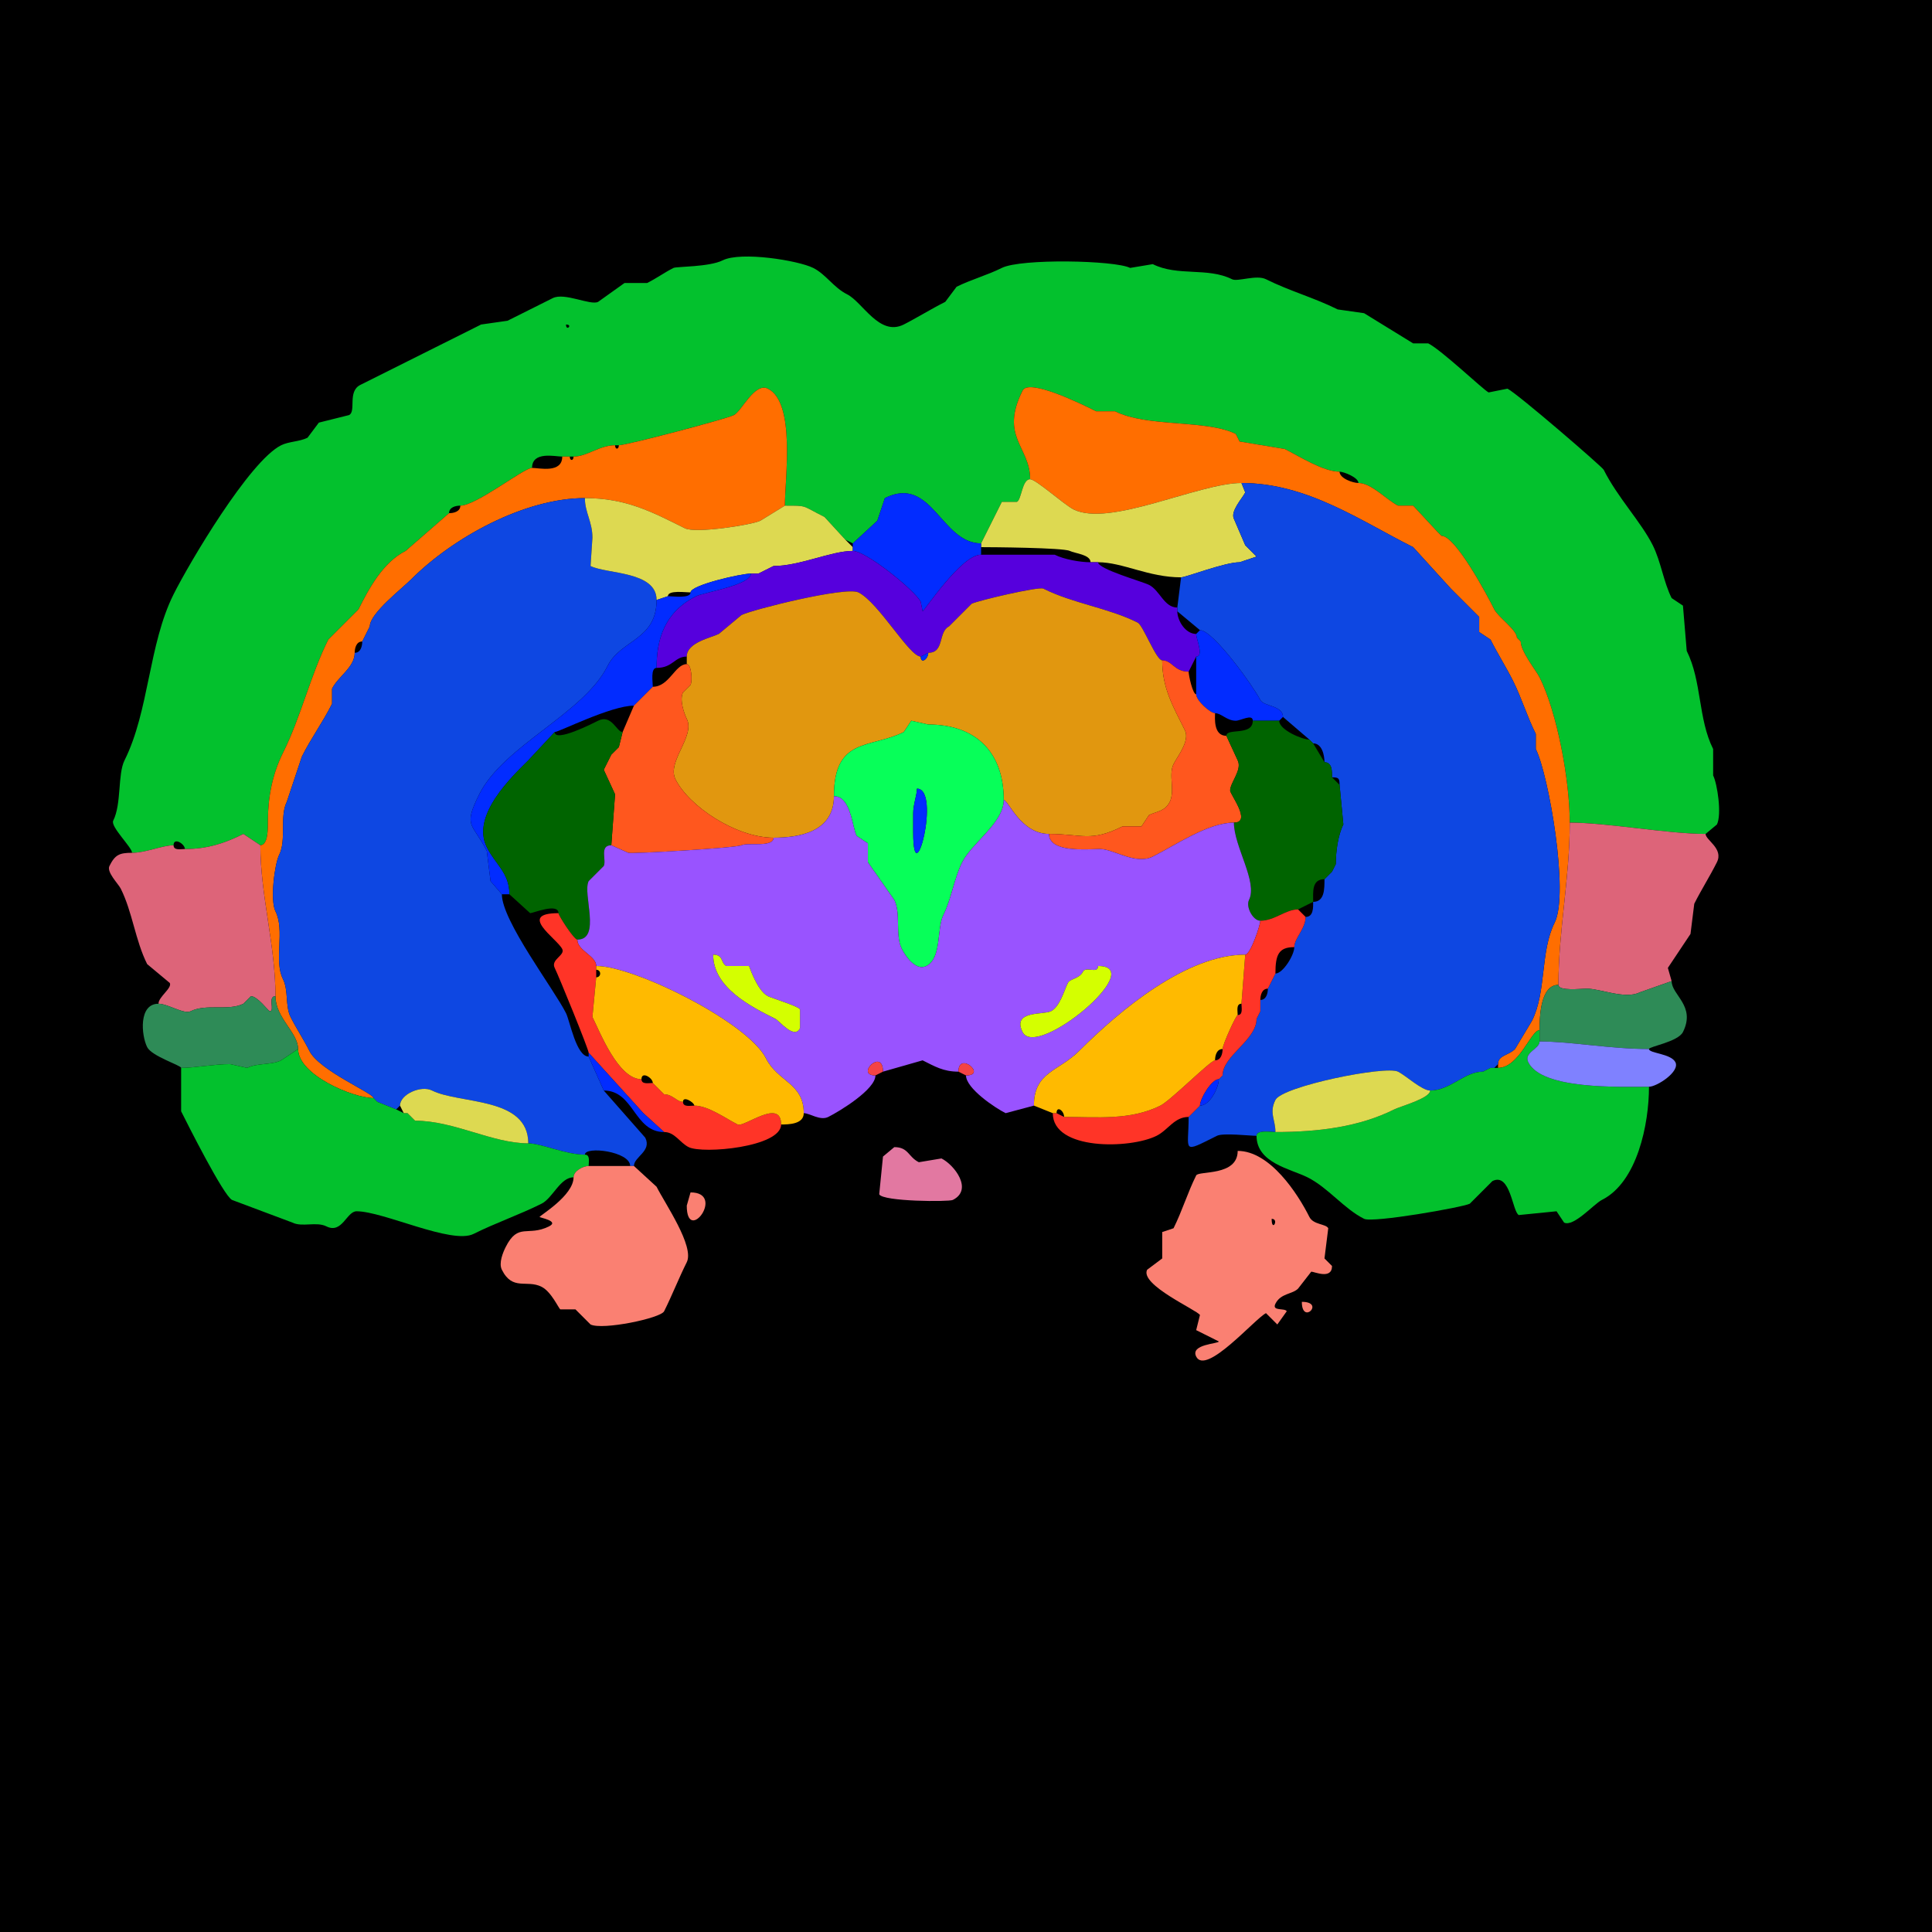 <svg xmlns="http://www.w3.org/2000/svg" xmlns:xlink="http://www.w3.org/1999/xlink" height="512" width="512">
<g>
<rect width="512" height="512" fill="#000000"  stroke-width="0" /> 
<path  fill-rule="evenodd" fill="#03C12D" stroke-width="0" stroke="#03C12D" d = " M150 86 C150,87.93 151.93,86 150,86  M69 224 L64.5,221 C59.544,223.478 54.956,225 49,225 49,223.652 46,221.784 46,224 43.159,224 38.575,226 35,226 35,224.567 29.22,219.061 30,217.5 32.249,213.002 31.156,205.187 33,201.5 39.534,188.432 39.356,170.788 46,157.5 50.129,149.243 66.089,122.206 74.5,118 76.539,116.981 79.385,117.058 81.5,116 81.5,116 84.5,112 84.5,112 84.5,112 92.5,110 92.5,110 94.477,109.012 92.002,103.749 95.5,102 106.105,96.698 116.813,91.344 127.5,86 127.5,86 134.5,85 134.5,85 134.5,85 146.5,79 146.5,79 149.617,77.442 156.475,81.012 158.5,80 158.5,80 165.5,75 165.5,75 165.5,75 171.5,75 171.5,75 174.029,73.735 176.084,72.208 178.5,71 179.273,70.614 187.963,70.768 191.5,69 196.374,66.563 211.559,69.029 215.5,71 218.905,72.702 220.886,76.193 224.5,78 228.615,80.058 233.026,89.237 239.5,86 242.442,84.529 246.879,81.811 250.5,80 250.5,80 253.5,76 253.5,76 257.296,74.102 261.649,72.925 265.5,71 270.549,68.476 295.431,68.965 299.5,71 299.5,71 305.5,70 305.5,70 312.12,73.31 320.036,70.768 326.5,74 327.974,74.737 332.954,72.727 335.5,74 341.739,77.119 348.331,78.916 354.5,82 354.5,82 361.5,83 361.5,83 361.5,83 374.5,91 374.5,91 374.5,91 378.5,91 378.5,91 382.003,92.751 393.069,103.285 394.5,104 394.5,104 399.5,103 399.5,103 402.191,104.345 424.59,123.68 425,124.5 428.644,131.788 434.933,138.367 438,144.5 440.162,148.824 440.855,154.21 443,158.5 443,158.5 446,160.5 446,160.5 446,160.5 447,172.5 447,172.5 451.026,180.553 449.977,190.453 454,198.5 454,198.5 454,205.5 454,205.5 455.105,207.71 456.339,215.821 455,218.5 455,218.5 452,221 452,221 442.123,221 425.788,218 416,218 416,206.807 412.658,188.815 408,179.5 407.14,177.78 403,172.667 403,170 403,170 402,169 402,169 402,166.964 397.003,163.506 396,161.5 394.13,157.76 385.755,142 382,142 382,142 381,141 381,141 381,141 374.5,134 374.5,134 374.5,134 370.5,134 370.5,134 367.468,132.484 363.451,128 360,128 360,126.523 356.076,125 355,125 350.669,125 344.321,120.911 340.5,119 340.5,119 328.5,117 328.5,117 328.5,117 327.5,115 327.5,115 319.769,111.135 304.122,113.311 295.5,109 295.5,109 290.5,109 290.5,109 286.414,106.957 272.64,100.22 271,103.5 264.844,115.813 273,118.33 273,127 270.84,127 270.75,132.375 269.5,133 269.5,133 265.5,133 265.5,133 265.5,133 260,144 260,144 249.363,144 246.969,125.765 234.5,132 234.5,132 232.5,138 232.5,138 232.5,138 226,144 226,144 226,144 224,143 224,143 224,143 218.5,137 218.5,137 212.357,133.929 214.127,134 208,134 208,126.883 210.899,106.7 203.5,103 200,101.25 196.52,108.99 194.5,110 192.282,111.109 165.983,118 164,118 164,118 163,118 163,118 158.832,118 155.58,121 152,121 152,121 151,121 151,121 151,121 149,121 149,121 147.154,121 141,119.487 141,124 138.836,124 126.209,134 122,134 120.762,134 119,134.423 119,136 119,136 107.5,146 107.5,146 101.47,149.015 97.687,156.126 95,161.5 95,161.5 87,169.5 87,169.5 82.249,179.002 79.758,189.984 75,199.5 72.153,205.193 71,211.429 71,217.5 71,219.203 71.143,224 69,224  Z"/>

<path  fill="#FF6E00" stroke-width="0" stroke="#FF6E00" d = " M397 282 L397,283 C402.609,283 405.722,273 408,273 408,269.283 408.259,261 413,261 413,246.646 416,232.909 416,218 416,206.807 412.658,188.815 408,179.5 407.14,177.78 403,172.667 403,170 403,170 402,169 402,169 402,166.964 397.003,163.506 396,161.5 394.13,157.76 385.755,142 382,142 382,142 381,141 381,141 381,141 374.5,134 374.5,134 374.5,134 370.5,134 370.5,134 367.468,132.484 363.451,128 360,128 358.592,128 355,126.803 355,125 350.669,125 344.321,120.911 340.5,119 340.5,119 328.5,117 328.5,117 328.5,117 327.5,115 327.5,115 319.769,111.135 304.122,113.311 295.5,109 295.5,109 290.5,109 290.5,109 286.414,106.957 272.64,100.22 271,103.5 264.844,115.813 273,118.33 273,127 274.515,127 282.032,133.766 284.5,135 294.069,139.784 317.637,128 329,128 346.426,128 360.544,138.022 374.5,145 374.5,145 384.5,156 384.5,156 384.5,156 392,163.5 392,163.5 392,163.5 392,167.5 392,167.5 392,167.5 395,169.5 395,169.5 396.833,173.166 399.134,176.768 401,180.5 403.23,184.959 404.705,189.91 407,194.5 407,194.5 407,198.5 407,198.5 410.399,205.299 415.878,236.744 412,244.5 408.13,252.241 409.865,262.77 406,270.5 406,270.5 401.5,278 401.5,278 399.726,279.774 397,279.611 397,282  Z"/>

<path  fill="#FF6E00" stroke-width="0" stroke="#FF6E00" d = " M79 278 C79,284.878 93.596,291 99,291 99,289.711 84.622,283.744 82,278.5 80.477,275.455 78.553,272.606 77,269.5 75.554,266.608 76.49,262.481 75,259.5 72.493,254.487 75.584,246.667 73,241.5 71.538,238.576 72.772,228.956 74,226.5 75.946,222.608 74.065,216.37 76,212.5 76,212.5 80,200.5 80,200.5 82.451,195.597 85.557,191.387 88,186.5 88,186.5 88,182.5 88,182.5 89.621,179.258 94,176.823 94,173 94,171.762 94.423,170 96,170 96,170 97,168 97,168 97,168 98,166 98,166 98,162.572 106.46,156.04 109,153.5 120.167,142.333 139.15,132 155,132 165.818,132 172.662,135.581 181.5,140 184.378,141.439 199.324,139.088 201.5,138 201.5,138 208,134 208,134 208,126.883 210.899,106.7 203.5,103 200,101.25 196.52,108.99 194.5,110 192.282,111.109 165.983,118 164,118 164,119.186 163,119.186 163,118 158.832,118 155.58,121 152,121 152,122.186 151,122.186 151,121 151,121 149,121 149,121 149,125.513 142.846,124 141,124 138.836,124 126.209,134 122,134 122,135.577 120.238,136 119,136 119,136 107.5,146 107.5,146 101.47,149.015 97.687,156.126 95,161.5 95,161.5 87,169.5 87,169.5 82.249,179.002 79.758,189.984 75,199.5 72.153,205.193 71,211.429 71,217.5 71,219.203 71.143,224 69,224 69,237.294 73,250.463 73,264 73,269.764 79,273.639 79,278  Z"/>

<path  fill="#DDD951" stroke-width="0" stroke="#DDD951" d = " M291 149 C297.539,149 304.358,153 313,153 314.274,153 324.56,149 328.5,149 328.5,149 333,147.5 333,147.5 333,147.5 330,144.5 330,144.5 330,144.5 327,137.5 327,137.5 325.997,135.493 329.227,132.047 330,130.5 330,130.5 329,128 329,128 317.637,128 294.069,139.784 284.5,135 282.032,133.766 274.515,127 273,127 270.84,127 270.75,132.375 269.5,133 269.5,133 265.5,133 265.5,133 265.5,133 260,144 260,144 260,144 260,145 260,145 262.546,145 281.775,145.137 283.5,146 284.821,146.66 289,146.951 289,149 289,149 291,149 291,149  Z"/>

<path  fill="#0E47E2" stroke-width="0" stroke="#0E47E2" d = " M338 300 C336.765,300 333,299.357 333,301 331.125,301 324.13,300.185 322.5,301 312.96,305.77 315,305.183 315,296 315,296 316,295 316,295 316,295 318,293 318,293 320.677,293 323,288.151 323,286 323,286 324,285 324,285 324,279.771 333,275.662 333,270 333,270 334,268 334,268 334,268 334,265 334,265 335.577,265 336,263.238 336,262 336,262 338,258 338,258 339.975,258 343,253.131 343,251 343,248.616 346,246.119 346,243 348.109,243 348,240.465 348,239 351.026,239 351,235.59 351,233 351,233 353,231 353,231 353,231 354,229 354,229 354,225.669 354.582,221.337 356,218.5 356,218.5 355,208 355,208 355,206.253 354.747,206 353,206 353,204.535 353.109,202 351,202 351,200.234 350.393,197 348,197 348,197 347,196 347,196 347,196 340,190 340,190 340,186.892 334.875,187.25 334,185.5 332.366,182.233 321.578,167 318,167 318,167 312,162 312,162 312,162 312,161 312,161 312,161 313,153 313,153 314.274,153 324.56,149 328.5,149 328.5,149 333,147.5 333,147.5 333,147.5 330,144.5 330,144.5 330,144.5 327,137.5 327,137.5 325.997,135.493 329.227,132.047 330,130.5 330,130.5 329,128 329,128 346.426,128 360.544,138.022 374.5,145 374.5,145 384.5,156 384.5,156 384.5,156 392,163.5 392,163.5 392,163.5 392,167.5 392,167.5 392,167.5 395,169.5 395,169.5 396.833,173.166 399.134,176.768 401,180.5 403.23,184.959 404.705,189.91 407,194.5 407,194.5 407,198.5 407,198.5 410.399,205.299 415.878,236.744 412,244.5 408.13,252.241 409.865,262.77 406,270.5 406,270.5 401.5,278 401.5,278 399.726,279.774 397,279.611 397,282 397,282 396,283 396,283 396,283 395,283 395,283 395,283 393,284 393,284 388.056,284 384.376,289 379,289 376.826,289 372.564,285.032 370.5,284 367.159,282.33 339.816,287.868 338,291.5 336.286,294.927 338,296.682 338,300  Z"/>

<path  fill="#0E47E2" stroke-width="0" stroke="#0E47E2" d = " M167 309 L168,309 C168,306.544 172.795,305.089 171,301.5 171,301.5 160,289 160,289 160,289 156,280 156,280 152.706,280 151.041,270.581 150,268.5 146.787,262.075 133,244.05 133,237 133,237 130,233.5 130,233.5 130,233.5 129,225.5 129,225.5 125.287,218.074 122.58,219.34 127,210.5 133.472,197.556 154.694,189.111 161,176.5 164.524,169.453 174,169.649 174,159 174,151.331 160.82,152.16 156.5,150 156.5,150 157,142.5 157,142.5 157,138.271 155,135.81 155,132 139.15,132 120.167,142.333 109,153.5 106.46,156.04 98,162.572 98,166 98,166 97,168 97,168 97,168 96,170 96,170 96,171.238 95.577,173 94,173 94,176.823 89.621,179.258 88,182.5 88,182.5 88,186.5 88,186.5 85.557,191.387 82.451,195.597 80,200.5 80,200.5 76,212.5 76,212.5 74.065,216.37 75.946,222.608 74,226.5 72.772,228.956 71.538,238.576 73,241.5 75.584,246.667 72.493,254.487 75,259.5 76.49,262.481 75.554,266.608 77,269.5 78.553,272.606 80.477,275.455 82,278.5 84.622,283.744 99,289.711 99,291 99,291 100,292 100,292 100,292 105,294 105,294 105,294 106,293 106,293 106,290.023 111.56,287.53 114.5,289 121.821,292.661 140,290.594 140,303 143.397,303 149.919,306 155,306 155,303.666 167,305.119 167,309  Z"/>

<path  fill="#DDD951" stroke-width="0" stroke="#DDD951" d = " M177 158 L174,159 C174,151.331 160.82,152.16 156.5,150 156.5,150 157,142.5 157,142.5 157,138.271 155,135.81 155,132 165.818,132 172.662,135.581 181.5,140 184.378,141.439 199.324,139.088 201.5,138 201.5,138 208,134 208,134 214.127,134 212.357,133.929 218.5,137 218.5,137 224,143 224,143 224,143 226,145 226,145 226,145 226,146 226,146 220.303,146 211.902,150 205,150 205,150 203,151 203,151 203,151 201,152 201,152 201,152 199,152 199,152 196.488,152 183,155.035 183,157 181.679,157 177,156.316 177,158  Z"/>

<path  fill="#022CFF" stroke-width="0" stroke="#022CFF" d = " M226 146 C229.507,146 242.495,156.49 244,159.5 L244.5,162 C244.9,162 254.747,147 260,147 260,147 260,145 260,145 260,145 260,144 260,144 249.363,144 246.969,125.765 234.5,132 234.5,132 232.5,138 232.5,138 232.5,138 226,144 226,144 226,144 226,145 226,145 226,145 226,146 226,146  Z"/>

<path  fill="#5600DD" stroke-width="0" stroke="#5600DD" d = " M308 175 C310.662,175 311.156,178 315,178 315,178 317,174 317,174 319.112,174 317,169.357 317,168 314.139,168 312,164.459 312,162 312,162 312,161 312,161 308.474,161 307.4,156.45 304.5,155 302.641,154.071 291,150.83 291,149 291,149 289,149 289,149 286.184,149 281.951,148.225 279.5,147 279.5,147 260,147 260,147 254.747,147 244.9,162 244.5,162 244.5,162 244,159.5 244,159.5 242.495,156.49 229.507,146 226,146 220.303,146 211.902,150 205,150 205,150 203,151 203,151 203,151 201,152 201,152 201,152 199,152 199,152 199,155.057 186.512,156.994 184.5,158 176.037,162.232 174,169.519 174,177 178.316,177 178.756,174 182,174 182,170.25 188.474,169.013 190.5,168 190.5,168 196.5,163 196.5,163 199.437,161.532 224.191,155.346 227.5,157 232.857,159.679 240.972,174 244,174 244,174 246,173 246,173 250.36,173 248.554,167.473 251.5,166 251.5,166 257.5,160 257.5,160 259.157,159.171 275.265,155.383 276.5,156 284.413,159.956 293.649,161.075 301.5,165 302.936,165.718 306.403,175 308,175  Z"/>

<path  fill="#022CFF" stroke-width="0" stroke="#022CFF" d = " M205 150 L203,151 C203,151 205,150 205,150  Z"/>

<path  fill="#022CFF" stroke-width="0" stroke="#022CFF" d = " M203 151 L201,152 C201,152 203,151 203,151  Z"/>

<path  fill="#022CFF" stroke-width="0" stroke="#022CFF" d = " M133 237 L135,237 C135,231.291 131.3,229.1 129,224.5 124.775,216.049 135.794,205.706 140,201.5 140,201.5 147,194 147,194 148.12,194 161.927,187 168,187 168,187 173,182 173,182 173,180.765 172.357,177 174,177 174,169.519 176.037,162.232 184.5,158 186.512,156.994 199,155.057 199,152 196.488,152 183,155.035 183,157 183,158.684 178.321,158 177,158 177,158 174,159 174,159 174,169.649 164.524,169.453 161,176.5 154.694,189.111 133.472,197.556 127,210.5 122.58,219.34 125.287,218.074 129,225.5 129,225.5 130,233.5 130,233.5 130,233.5 133,237 133,237  Z"/>

<path  fill="#E1970F" stroke-width="0" stroke="#E1970F" d = " M266 212 C267.205,212 270.477,221 278,221 286.778,221 288.978,223.261 297.5,219 297.5,219 302.5,219 302.5,219 302.5,219 304.5,216 304.5,216 306.385,215.057 308.713,215.075 310,212.5 311.442,209.615 309.607,205.287 311,202.5 312.04,200.42 315.414,196.329 314,193.5 310.746,186.992 308,182.256 308,175 306.403,175 302.936,165.718 301.5,165 293.649,161.075 284.413,159.956 276.5,156 275.265,155.383 259.157,159.171 257.5,160 257.5,160 251.5,166 251.5,166 248.554,167.473 250.36,173 246,173 246,174.652 244,176.092 244,174 240.972,174 232.857,159.679 227.5,157 224.191,155.346 199.437,161.532 196.5,163 196.5,163 190.5,168 190.5,168 188.474,169.013 182,170.25 182,174 182,174 182,176 182,176 183.251,176 183.536,180.427 183,181.5 183,181.5 181,183.5 181,183.5 180.036,185.427 181.272,189.045 182,190.5 184.307,195.114 176.666,201.831 179,206.5 182.609,213.719 195.098,222 205,222 211.547,222 221,220.627 221,211 221,195.233 230.677,198.412 239.5,194 239.5,194 241.5,191 241.5,191 241.5,191 246,192 246,192 258.529,192 266,199.225 266,212  Z"/>

<path  fill="#022CFF" stroke-width="0" stroke="#022CFF" d = " M332 191 C334.296,191 336.877,191 339,191 339,191 340,190 340,190 340,186.892 334.875,187.25 334,185.5 332.366,182.233 321.578,167 318,167 318,167 317,168 317,168 317,169.357 319.112,174 317,174 317,177.984 317,180.016 317,184 317,185.654 320.74,189 322,189 323.666,189 325.111,191 327.5,191 328.795,191 332,189.073 332,191  Z"/>

<path  fill="#022CFF" stroke-width="0" stroke="#022CFF" d = " M246 173 L244,174 C244,176.092 246,174.652 246,173  Z"/>

<path  fill="#FF571E" stroke-width="0" stroke="#FF571E" d = " M327 218 C320.126,218 311.439,224.03 305.5,227 300.932,229.284 295.168,225 291.5,225 288.248,225 278,226.099 278,221 286.778,221 288.978,223.261 297.5,219 297.5,219 302.5,219 302.5,219 302.5,219 304.5,216 304.5,216 306.385,215.057 308.713,215.075 310,212.5 311.442,209.615 309.607,205.287 311,202.5 312.04,200.42 315.414,196.329 314,193.5 310.746,186.992 308,182.256 308,175 310.662,175 311.156,178 315,178 315,178.986 316.087,184 317,184 317,185.654 320.74,189 322,189 322,190.134 321.492,195 325,195 325,195 328,201.5 328,201.5 329.251,204.003 326,207.387 326,209.5 326,210.542 331.84,218 327,218  Z"/>

<path  fill="#FF571E" stroke-width="0" stroke="#FF571E" d = " M205 222 C205,224.67 198.125,223.187 196.5,224 195.058,224.721 167.186,226.343 166.5,226 L162,224 C162,224 163,210.5 163,210.5 163,210.5 160,204 160,204 160,204 162,200 162,200 162,200 163,199 163,199 163,199 164,198 164,198 164,198 165,194 165,194 165,194 168,187 168,187 168,187 173,182 173,182 177.37,182 178.876,176 182,176 183.251,176 183.536,180.427 183,181.5 183,181.5 181,183.5 181,183.5 180.036,185.427 181.272,189.045 182,190.5 184.307,195.114 176.666,201.831 179,206.5 182.609,213.719 195.098,222 205,222  Z"/>

<path  fill="#006400" stroke-width="0" stroke="#006400" d = " M344 241 C340.702,241 337.784,244 334,244 332.057,244 330.094,240.312 331,238.5 333.381,233.737 327,224.337 327,218 331.84,218 326,210.542 326,209.5 326,207.387 329.251,204.003 328,201.5 328,201.5 325,195 325,195 325,192.82 332,195.145 332,191 334.296,191 336.877,191 339,191 339,193.449 345.154,196 347,196 347,196 348,197 348,197 348,197 351,202 351,202 353.109,202 353,204.535 353,206 353,206 355,208 355,208 355,208 356,218.5 356,218.5 354.582,221.337 354,225.669 354,229 354,229 353,231 353,231 353,231 351,233 351,233 347.584,233 348,236.393 348,239 348,239 344,241 344,241  Z"/>

<path  fill="#006400" stroke-width="0" stroke="#006400" d = " M148 242 C148,242.602 152.095,249 153,249 159.407,249 154.317,236.865 156,233.5 156,233.5 160,229.5 160,229.5 160.769,227.962 158.774,224 162,224 162,224 163,210.5 163,210.5 163,210.5 160,204 160,204 160,204 162,200 162,200 162,200 163,199 163,199 163,199 164,198 164,198 164,198 165,194 165,194 163.394,194 162.122,189.189 158.5,191 157.223,191.639 147,196.863 147,194 147,194 140,201.5 140,201.5 135.794,205.706 124.775,216.049 129,224.5 131.3,229.1 135,231.291 135,237 135,237 140.5,242 140.5,242 141.253,242 148,239.185 148,242  Z"/>

<path  fill-rule="evenodd" fill="#07FF59" stroke-width="0" stroke="#07FF59" d = " M243 209 C243,210.688 242,213.235 242,215.5 L242,220.5 C242,237.882 249.491,209 243,209  M221 211 C225.501,211 225.818,219.136 227,221.5 L230,223.5 L230,228.5 L237,238.5 C238.805,242.111 237.149,247.797 239,251.5 239.968,253.435 242.71,257.395 245.5,256 249.615,253.943 248.202,246.096 250,242.5 252.161,238.177 252.823,232.854 255,228.5 257.592,223.316 266,218.091 266,212 266,199.225 258.529,192 246,192 246,192 241.5,191 241.5,191 241.5,191 239.5,194 239.5,194 230.677,198.412 221,195.233 221,211  Z"/>

<path  fill="#022CFF" stroke-width="0" stroke="#022CFF" d = " M243 209 C243,210.688 242,213.235 242,215.5 L242,220.5 C242,237.882 249.491,209 243,209  Z"/>

<path  fill-rule="evenodd" fill="#9953FF" stroke-width="0" stroke="#9953FF" d = " M291 256 C291,258.205 287.749,256.002 287,257.5 286.04,259.42 283.577,259.346 283,260.5 282.005,262.49 280.896,266.802 278.5,268 276.497,269.001 268.117,267.734 271,273.5 274.683,280.865 304.514,256 291,256  M189 253 C189,261.794 199.159,266.829 205.5,270 206.515,270.508 210.482,275.537 212,272.5 L212,267.5 C211.577,266.654 204.661,264.581 203.5,264 200.664,262.582 198.538,256.019 198.5,256 L192.5,256 C190.905,255.203 191.815,253 189,253  M256 285 C256,288.445 263.705,293.603 266.5,295 L274,293 C274,284.062 280.543,283.957 286,278.5 296.95,267.55 314.445,253 330,253 331.397,253 334,245.174 334,244 332.057,244 330.094,240.312 331,238.5 333.381,233.737 327,224.337 327,218 320.126,218 311.439,224.03 305.5,227 300.932,229.284 295.168,225 291.5,225 288.248,225 278,226.099 278,221 270.477,221 267.205,212 266,212 266,218.091 257.592,223.316 255,228.5 252.823,232.854 252.161,238.177 250,242.5 248.202,246.096 249.615,253.943 245.5,256 242.71,257.395 239.968,253.435 239,251.5 237.149,247.797 238.805,242.111 237,238.5 237,238.5 230,228.5 230,228.5 230,228.5 230,223.5 230,223.5 230,223.5 227,221.5 227,221.5 225.818,219.136 225.501,211 221,211 221,220.627 211.547,222 205,222 205,224.67 198.125,223.187 196.5,224 195.058,224.721 167.186,226.343 166.5,226 166.5,226 162,224 162,224 158.774,224 160.769,227.962 160,229.5 160,229.5 156,233.5 156,233.5 154.317,236.865 159.407,249 153,249 153,251.961 158,253.266 158,256 168.183,256 198.225,270.949 203,280.5 206.093,286.687 213,287.025 213,295 214.606,295 217.339,297.081 219.5,296 222.545,294.478 232,288.722 232,285 226.517,285 234,277.544 234,284 234,284 244.5,281 244.5,281 247.751,282.625 250.014,284 254,284 254,278.465 261.643,285 256,285  Z"/>

<path  fill="#DD6479" stroke-width="0" stroke="#DD6479" d = " M443 260 L434.5,263 C430.708,264.896 424.085,262 420.5,262 419.052,262 413,262.725 413,261 413,246.646 416,232.909 416,218 425.788,218 442.123,221 452,221 452,222.651 456.823,224.855 455,228.5 453.108,232.283 450.857,235.786 449,239.5 449,239.5 448,247.5 448,247.5 448,247.5 442,256.5 442,256.5 442,256.5 443,260 443,260  Z"/>

<path  fill="#DD6479" stroke-width="0" stroke="#DD6479" d = " M73 264 C70.841,264 72.939,268 71.5,268 71.17,268 68.274,264 66.5,264 L64.5,266 C60.534,267.983 54.65,265.925 50.5,268 48.774,268.863 44.45,266 42,266 42,264.156 45.677,261.854 45,260.5 45,260.5 39,255.5 39,255.5 35.835,249.169 35.121,241.741 32,235.5 31.364,234.228 28.19,231.121 29,229.5 30.483,226.534 31.616,226 35,226 38.575,226 43.159,224 46,224 46,225.473 47.952,225 49,225 54.956,225 59.544,223.478 64.5,221 64.5,221 69,224 69,224 69,237.294 73,250.463 73,264  Z"/>

<path  fill="#FF3427" stroke-width="0" stroke="#FF3427" d = " M316 295 L315,296 C311.188,296 309.592,299.454 306.5,301 299.498,304.501 279,304.929 279,295 279,295 280,295 280,295 280,295 282,296 282,296 290.7,296 299.572,296.964 307.5,293 310.294,291.603 320.777,281 322,281 323.577,281 324,279.238 324,278 324,276.802 327.565,269 328,269 329.473,269 329,267.048 329,266 329,266 330,253 330,253 331.397,253 334,245.174 334,244 337.784,244 340.702,241 344,241 344,241 346,243 346,243 346,246.119 343,248.616 343,251 338.868,251 338,252.986 338,258 338,258 336,262 336,262 334.423,262 334,263.762 334,265 334,265 334,268 334,268 334,268 333,270 333,270 333,275.662 324,279.771 324,285 324,285 323,286 323,286 321.08,286 318,291.188 318,293 318,293 316,295 316,295  Z"/>

<path  fill="#FF3427" stroke-width="0" stroke="#FF3427" d = " M207 298 C207,304.003 186.253,305.877 182.5,304 180.163,302.831 178.827,300 176,300 176,300 170.5,295 170.5,295 170.5,295 156,279 156,279 156,278.086 148.028,258.556 147,256.5 145.882,254.264 149.84,253.18 149,251.5 147.616,248.732 136.94,242 148,242 148,242.602 152.095,249 153,249 153,251.961 158,253.266 158,256 158,256 158,257 158,257 158,257 158,259 158,259 158,259 157,269.5 157,269.5 159.013,273.525 163.842,286 170,286 170,287.473 171.952,287 173,287 173,287 175,289 175,289 175,289 176,290 176,290 178.25,290 179.376,292 181,292 181,293.473 182.952,293 184,293 187.675,293 192.318,296.409 195.5,298 197.182,298.841 207,290.861 207,298  Z"/>

<path  fill="#D4FF00" stroke-width="0" stroke="#D4FF00" d = " M189 253 C189,261.794 199.159,266.829 205.5,270 206.515,270.508 210.482,275.537 212,272.5 L212,267.5 C211.577,266.654 204.661,264.581 203.5,264 200.664,262.582 198.538,256.019 198.5,256 L192.5,256 C190.905,255.203 191.815,253 189,253  Z"/>

<path  fill="#FFBA00" stroke-width="0" stroke="#FFBA00" d = " M280 295 C280,292.908 282,294.348 282,296 290.7,296 299.572,296.964 307.5,293 310.294,291.603 320.777,281 322,281 322,279.762 322.423,278 324,278 324,276.802 327.565,269 328,269 328,267.952 327.527,266 329,266 329,266 330,253 330,253 314.445,253 296.95,267.55 286,278.5 280.543,283.957 274,284.062 274,293 274,293 279,295 279,295 279,295 280,295 280,295  Z"/>

<path  fill="#FFBA00" stroke-width="0" stroke="#FFBA00" d = " M213 295 C213,297.933 208.999,298 207,298 207,290.861 197.182,298.841 195.5,298 192.318,296.409 187.675,293 184,293 184,292.187 181,290.272 181,292 179.376,292 178.25,290 176,290 176,290 175,289 175,289 175,289 173,287 173,287 173,285.652 170,283.784 170,286 163.842,286 159.013,273.525 157,269.5 157,269.5 158,259 158,259 159.399,259 159.399,257 158,257 158,257 158,256 158,256 168.183,256 198.225,270.949 203,280.5 206.093,286.687 213,287.025 213,295  Z"/>

<path  fill="#D4FF00" stroke-width="0" stroke="#D4FF00" d = " M291 256 C291,258.205 287.749,256.002 287,257.5 286.04,259.42 283.577,259.346 283,260.5 282.005,262.49 280.896,266.802 278.5,268 276.497,269.001 268.117,267.734 271,273.5 274.683,280.865 304.514,256 291,256  Z"/>

<path  fill="#2E8B57" stroke-width="0" stroke="#2E8B57" d = " M408 276 C416.381,276 426.652,278 437,278 437,277.34 444.697,276.107 446,273.5 449.473,266.553 443,263.723 443,260 443,260 434.5,263 434.5,263 430.708,264.896 424.085,262 420.5,262 419.052,262 413,262.725 413,261 408.259,261 408,269.283 408,273 408,273 408,276 408,276  Z"/>

<path  fill="#2E8B57" stroke-width="0" stroke="#2E8B57" d = " M79 278 L74.5,281 C71.888,282.306 68.216,281.642 65.5,283 L61,282 C56.716,282 51.629,283 48,283 48,282.338 40.218,279.937 39,277.5 37.447,274.395 36.673,266 42,266 44.45,266 48.774,268.863 50.5,268 54.65,265.925 60.534,267.983 64.5,266 64.5,266 66.5,264 66.5,264 68.274,264 71.17,268 71.5,268 72.939,268 70.841,264 73,264 73,269.764 79,273.639 79,278  Z"/>

<path  fill="#03C12D" stroke-width="0" stroke="#03C12D" d = " M338 300 C336.765,300 333,299.357 333,301 333,308.215 342,309.75 346.5,312 351.984,314.742 356.127,320.313 361.5,323 363.781,324.14 387.583,319.959 389.5,319 389.5,319 395.5,313 395.5,313 400.297,310.601 400.786,321.143 402.5,322 402.5,322 412.5,321 412.5,321 412.5,321 414.5,324 414.5,324 417.013,325.257 422.433,319.034 424.5,318 433.909,313.295 437,297.872 437,288 429.016,288 408.654,288.808 405,281.5 403.716,278.931 408,277.991 408,276 408,276 408,273 408,273 405.722,273 402.609,283 397,283 397,283 396,283 396,283 396,283 395,283 395,283 395,283 393,284 393,284 388.056,284 384.376,289 379,289 379,291.074 371.159,293.17 369.5,294 360.154,298.673 349.28,300 338,300  Z"/>

<path  fill="#7F81FF" stroke-width="0" stroke="#7F81FF" d = " M437 278 C437,279.151 442.85,279.2 444,281.5 445.261,284.023 439.061,288 437,288 429.016,288 408.654,288.808 405,281.5 403.716,278.931 408,277.991 408,276 416.381,276 426.652,278 437,278  Z"/>

<path  fill="#03C12D" stroke-width="0" stroke="#03C12D" d = " M156 309 C154.571,309 152,310.288 152,312 148.448,312 146.508,317.496 143.5,319 137.692,321.904 131.316,324.092 125.5,327 119.737,329.881 101.606,321 94.5,321 91.855,321 90.679,327.089 86.5,325 83.847,323.674 80.044,325.272 77.5,324 77.5,324 61.5,318 61.5,318 59.238,316.869 49.652,297.803 48,294.5 48,294.5 48,283 48,283 51.629,283 56.716,282 61,282 61,282 65.5,283 65.5,283 68.216,281.642 71.888,282.306 74.5,281 74.5,281 79,278 79,278 79,284.878 93.596,291 99,291 99,291 100,292 100,292 100,292 105,294 105,294 105,294 107,295 107,295 107,295 108,295 108,295 108,295 110,297 110,297 120.383,297 130.422,303 140,303 143.397,303 149.919,306 155,306 156.473,306 156,307.952 156,309  Z"/>

<path  fill="#022CFF" stroke-width="0" stroke="#022CFF" d = " M160 289 C168.045,289 167.996,300 176,300 176,300 170.5,295 170.5,295 170.5,295 156,279 156,279 156,279 156,280 156,280 156,280 160,289 160,289  Z"/>

<path  fill="#F44345" stroke-width="0" stroke="#F44345" d = " M234 284 L232,285 C226.517,285 234,277.544 234,284  Z"/>

<path  fill="#F44345" stroke-width="0" stroke="#F44345" d = " M254 284 L256,285 C261.643,285 254,278.465 254,284  Z"/>

<path  fill="#DDD951" stroke-width="0" stroke="#DDD951" d = " M379 289 C376.826,289 372.564,285.032 370.5,284 367.159,282.33 339.816,287.868 338,291.5 336.286,294.927 338,296.682 338,300 349.28,300 360.154,298.673 369.5,294 371.159,293.17 379,291.074 379,289  Z"/>

<path  fill="#022CFF" stroke-width="0" stroke="#022CFF" d = " M324 285 L323,286 C323,286 324,285 324,285  Z"/>

<path  fill="#022CFF" stroke-width="0" stroke="#022CFF" d = " M323 286 C321.08,286 318,291.188 318,293 320.677,293 323,288.151 323,286  Z"/>

<path  fill="#DDD951" stroke-width="0" stroke="#DDD951" d = " M110 297 C120.383,297 130.422,303 140,303 140,290.594 121.821,292.661 114.5,289 111.56,287.53 106,290.023 106,293 106,293 107,295 107,295 107,295 108,295 108,295 108,295 110,297 110,297  Z"/>

<path  fill="#E278A1" stroke-width="0" stroke="#E278A1" d = " M237 304 L234,306.5 L233,316.5 C233.975,318.45 251.456,318.522 252.5,318 257.968,315.266 252.914,308.707 249.5,307 L243.5,308 C240.65,306.575 240.782,304 237,304  Z"/>

<path  fill-rule="evenodd" fill="#FA8072" stroke-width="0" stroke="#FA8072" d = " M337 323 C337,326.746 339.091,323 337,323  M328 305 C328,311.788 317.649,310.202 317,311.5 314.767,315.966 313.253,320.994 311,325.5 L308,326.5 L308,333.5 L304,336.5 C302.003,340.495 317.372,347.244 318,348.5 L317,352.5 L323,355.5 C323,356.123 315.35,356.2 317,359.5 319.569,364.638 332.539,349.481 335.5,348 L338.5,351 L341,347.5 C340.524,346.547 336.957,347.586 338,345.5 339.401,342.698 342.47,343.03 344,341.5 L347.5,337 C348.304,337 353,339.192 353,335.5 L351,333.5 L352,325.5 C351.406,324.312 348.055,324.61 347,322.5 343.93,316.36 336.56,305 328,305  Z"/>

<path  fill="#FA8072" stroke-width="0" stroke="#FA8072" d = " M168 309 L174,314.5 C176.213,318.926 184.098,330.305 182,334.5 179.89,338.72 178.116,343.268 176,347.5 175.073,349.354 159.629,352.564 156.5,351 L152.5,347 L148.5,347 C148.053,346.776 146.13,342.315 143.5,341 139.583,339.042 135.84,342.179 133,336.5 132.103,334.706 133.338,331.824 134,330.5 137.313,323.874 139.875,327.812 145.5,325 148.35,323.575 143,322.709 143,322.5 143,322.157 152,316.866 152,312 152,310.288 154.571,309 156,309 160.242,309 162.596,309 167,309 167,309 168,309 168,309  Z"/>

<path  fill="#FA8072" stroke-width="0" stroke="#FA8072" d = " M183 316 L182,319.5 C182,330.018 192.458,316 183,316  Z"/>

<path  fill="#FA8072" stroke-width="0" stroke="#FA8072" d = " M345 345 C345,351.295 351.295,345 345,345  Z"/>

</g>
</svg>
